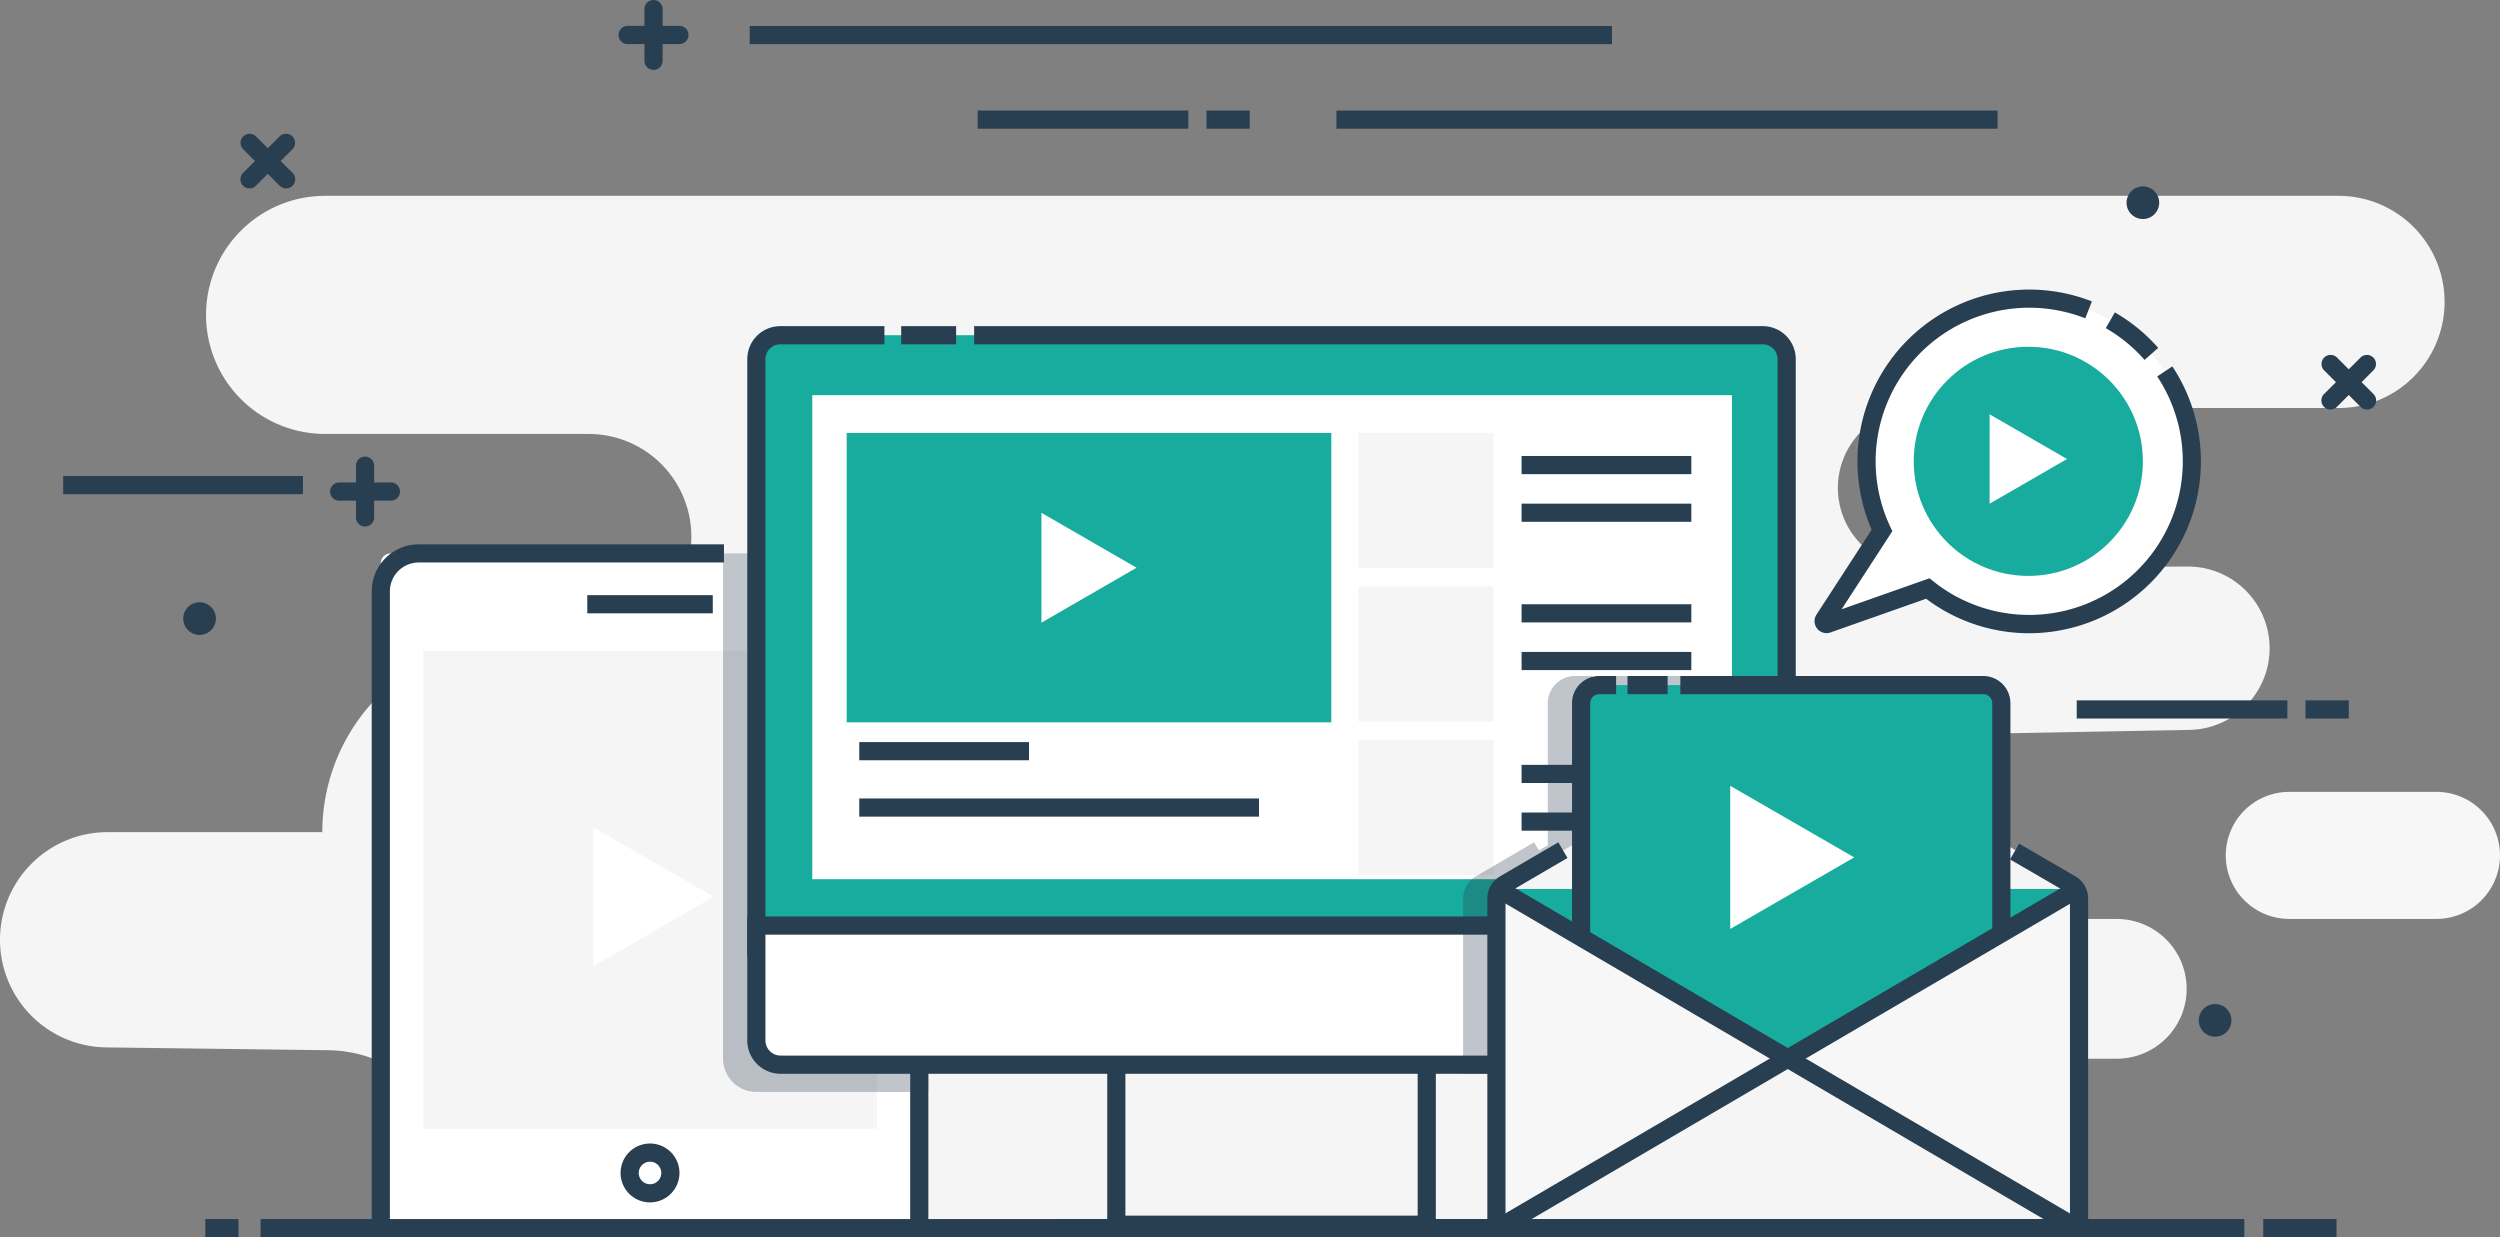 <svg id="Digital_Marketing" data-name="Digital Marketing" xmlns="http://www.w3.org/2000/svg" width="513.101" height="253.927" viewBox="0 0 513.101 253.927">
  <rect x="0" y="0" width="513.101" height="253.927" fill="#808080" stroke="none"/>
  <g id="Group_671" data-name="Group 671" transform="translate(0 40.193)">
    <g id="Group_669" data-name="Group 669">
      <path id="Path_176" data-name="Path 176" d="M920.541,336.239h413.226a21.774,21.774,0,0,1,21.774,21.774h0a21.775,21.775,0,0,1-21.774,21.774h-86.345a16.4,16.4,0,0,0-16.4,16.4h0a16.4,16.4,0,0,0,16.483,16.4l55.273-.266a16.768,16.768,0,0,1,16.851,16.768h0a16.77,16.77,0,0,1-16.463,16.766l-65.615,1.2a18.805,18.805,0,0,0-18.458,18.8h0a18.8,18.8,0,0,0,18.8,18.8h50.365a14.342,14.342,0,0,1,14.343,14.34h0a14.342,14.342,0,0,1-14.343,14.34h-18.471a24.241,24.241,0,0,0-24.24,24.239V548.11H948.091v-9.258a27.261,27.261,0,0,0-26.916-27.259l-45.551-.577a22.09,22.09,0,0,1-21.811-22.09h0a22.091,22.091,0,0,1,22.092-22.092h44.057a39.568,39.568,0,0,1,39.569-39.569h15.1a21.077,21.077,0,0,0,21.075-21.075h0a21.077,21.077,0,0,0-21.075-21.078h-54.09A24.437,24.437,0,0,1,896.1,360.675h0A24.436,24.436,0,0,1,920.541,336.239Z" transform="translate(-853.813 -336.239)" fill="#f5f5f5"/>
    </g>
    <g id="Group_670" data-name="Group 670" transform="translate(456.814 122.332)">
      <path id="Path_177" data-name="Path 177" d="M1080.867,411.534h-30.211a13.037,13.037,0,0,1-13.038-13.038h0a13.037,13.037,0,0,1,13.038-13.035h30.211a13.037,13.037,0,0,1,13.038,13.035h0A13.037,13.037,0,0,1,1080.867,411.534Z" transform="translate(-1037.618 -385.461)" fill="#f7f7f7"/>
    </g>
  </g>
  <g id="Group_680" data-name="Group 680" transform="translate(76.292 111.717)">
    <g id="Group_678" data-name="Group 678">
      <g id="Group_672" data-name="Group 672" transform="translate(1.864 1.865)">
        <rect id="Rectangle_9884" data-name="Rectangle 9884" width="110.52" height="138.482" rx="1.987" fill="#fff"/>
      </g>
      <g id="Group_673" data-name="Group 673">
        <path id="Path_178" data-name="Path 178" d="M888.238,505.036H884.51V374.666a9.659,9.659,0,0,1,9.648-9.648H956.8v3.728H894.158a5.927,5.927,0,0,0-5.92,5.92Z" transform="translate(-884.51 -365.018)" fill="#283e51"/>
      </g>
      <g id="Group_674" data-name="Group 674" transform="translate(94.38)">
        <path id="Path_179" data-name="Path 179" d="M942.35,505.036h-3.728V374.666a5.926,5.926,0,0,0-5.918-5.92h-10.22v-3.728H932.7a9.659,9.659,0,0,1,9.646,9.648Z" transform="translate(-922.485 -365.018)" fill="#283e51"/>
      </g>
      <g id="Group_675" data-name="Group 675" transform="translate(44.245 10.435)">
        <rect id="Rectangle_9885" data-name="Rectangle 9885" width="25.756" height="3.728" fill="#283e51"/>
      </g>
      <g id="Group_676" data-name="Group 676" transform="translate(51.081 122.981)">
        <path id="Path_180" data-name="Path 180" d="M911.1,426.582a6.041,6.041,0,1,1,6.042-6.042A6.05,6.05,0,0,1,911.1,426.582Zm0-8.353a2.313,2.313,0,1,0,2.314,2.311A2.317,2.317,0,0,0,911.1,418.229Z" transform="translate(-905.063 -414.501)" fill="#283e51"/>
      </g>
      <g id="Group_677" data-name="Group 677" transform="translate(10.565 21.849)">
        <rect id="Rectangle_9886" data-name="Rectangle 9886" width="93.117" height="98.096" fill="#f5f5f5"/>
      </g>
    </g>
    <g id="Group_679" data-name="Group 679" transform="translate(45.472 58.066)">
      <path id="Path_181" data-name="Path 181" d="M927.52,402.65l-24.713-14.268v28.537L927.52,402.65l-24.713-14.268v28.537Z" transform="translate(-902.806 -388.382)" fill="#fff"/>
    </g>
  </g>
  <g id="Group_681" data-name="Group 681" transform="translate(148.401 111.717)" opacity="0.3">
    <path id="Path_182" data-name="Path 182" d="M955.66,374.666a9.659,9.659,0,0,0-9.646-9.648h-10.22v1.864H913.708v-1.864h-.184V470.579a6.841,6.841,0,0,0,6.835,6.832h35.3Z" transform="translate(-913.524 -365.018)" fill="#283e51"/>
  </g>
  <g id="Group_705" data-name="Group 705" transform="translate(153.371 66.939)">
    <g id="Group_682" data-name="Group 682" transform="translate(1.866 1.864)">
      <path id="Rectangle_9887" data-name="Rectangle 9887" d="M1.973,0H209.489a1.973,1.973,0,0,1,1.973,1.973V125.779a0,0,0,0,1,0,0H0a0,0,0,0,1,0,0V1.973A1.973,1.973,0,0,1,1.973,0Z" fill="#17ac9d"/>
    </g>
    <g id="Group_683" data-name="Group 683" transform="translate(0 0.001)">
      <path id="Path_183" data-name="Path 183" d="M1130.715,476.508H915.524V353.768a6.776,6.776,0,0,1,6.77-6.767H943.67v3.728H922.294a3.045,3.045,0,0,0-3.042,3.04V472.78h207.735V353.768a3.044,3.044,0,0,0-3.04-3.04H962.089V347h161.859a6.773,6.773,0,0,1,6.768,6.767Z" transform="translate(-915.524 -347.001)" fill="#283e51"/>
    </g>
    <g id="Group_684" data-name="Group 684" transform="translate(31.589)">
      <rect id="Rectangle_9888" data-name="Rectangle 9888" width="11.274" height="3.728" fill="#283e51"/>
    </g>
    <g id="Group_685" data-name="Group 685" transform="translate(13.341 14.163)">
      <rect id="Rectangle_9889" data-name="Rectangle 9889" width="188.749" height="99.345" fill="#fff"/>
    </g>
    <g id="Group_686" data-name="Group 686" transform="translate(75.743 146.705)">
      <rect id="Rectangle_9890" data-name="Rectangle 9890" width="63.709" height="37.714" fill="#f5f5f5"/>
    </g>
    <g id="Group_687" data-name="Group 687" transform="translate(75.743 146.705)">
      <rect id="Rectangle_9891" data-name="Rectangle 9891" width="63.709" height="18.858" fill="#f5f5f5"/>
    </g>
    <g id="Group_688" data-name="Group 688" transform="translate(73.879 144.842)">
      <path id="Path_184" data-name="Path 184" d="M1012.689,446.723H945.25V405.28h67.439Zm-63.711-3.728h59.983V409.008H948.978Z" transform="translate(-945.25 -405.28)" fill="#283e51"/>
    </g>
    <g id="Group_689" data-name="Group 689" transform="translate(1.866 123.024)">
      <path id="Rectangle_9892" data-name="Rectangle 9892" d="M0,0H211.463a0,0,0,0,1,0,0V26.557a2,2,0,0,1-2,2H2a2,2,0,0,1-2-2V0A0,0,0,0,1,0,0Z" fill="#fff"/>
    </g>
    <g id="Group_690" data-name="Group 690" transform="translate(0 121.16)">
      <path id="Path_185" data-name="Path 185" d="M1123.883,428.035H922.359a6.841,6.841,0,0,1-6.835-6.832V395.751h215.191V421.2A6.839,6.839,0,0,1,1123.883,428.035ZM919.252,399.479V421.2a3.111,3.111,0,0,0,3.107,3.1h201.524a3.108,3.108,0,0,0,3.1-3.1V399.479Z" transform="translate(-915.524 -395.751)" fill="#283e51"/>
    </g>
    <g id="Group_691" data-name="Group 691" transform="translate(63.357 183.26)">
      <rect id="Rectangle_9893" data-name="Rectangle 9893" width="89.314" height="3.728" fill="#283e51"/>
    </g>
    <g id="Group_692" data-name="Group 692" transform="translate(20.406 21.918)">
      <rect id="Rectangle_9894" data-name="Rectangle 9894" width="99.463" height="59.392" fill="#17ac9d"/>
    </g>
    <g id="Group_693" data-name="Group 693" transform="translate(60.376 38.312)">
      <path id="Path_186" data-name="Path 186" d="M959.341,373.688l-19.524-11.272V384.96Z" transform="translate(-939.817 -362.416)" fill="#fff"/>
    </g>
    <g id="Group_694" data-name="Group 694" transform="translate(125.453 21.918)">
      <rect id="Rectangle_9895" data-name="Rectangle 9895" width="27.7" height="27.7" fill="#f5f5f5"/>
    </g>
    <g id="Group_695" data-name="Group 695" transform="translate(125.453 53.435)">
      <rect id="Rectangle_9896" data-name="Rectangle 9896" width="27.7" height="27.7" fill="#f5f5f5"/>
    </g>
    <g id="Group_696" data-name="Group 696" transform="translate(125.453 84.952)">
      <rect id="Rectangle_9897" data-name="Rectangle 9897" width="27.7" height="27.7" fill="#f5f5f5"/>
    </g>
    <g id="Group_697" data-name="Group 697" transform="translate(22.983 85.37)">
      <rect id="Rectangle_9898" data-name="Rectangle 9898" width="34.84" height="3.728" fill="#283e51"/>
    </g>
    <g id="Group_698" data-name="Group 698" transform="translate(158.921 26.647)">
      <rect id="Rectangle_9899" data-name="Rectangle 9899" width="34.838" height="3.728" fill="#283e51"/>
    </g>
    <g id="Group_699" data-name="Group 699" transform="translate(158.921 36.43)">
      <rect id="Rectangle_9900" data-name="Rectangle 9900" width="34.838" height="3.728" fill="#283e51"/>
    </g>
    <g id="Group_700" data-name="Group 700" transform="translate(158.921 57.077)">
      <rect id="Rectangle_9901" data-name="Rectangle 9901" width="34.838" height="3.728" fill="#283e51"/>
    </g>
    <g id="Group_701" data-name="Group 701" transform="translate(158.921 66.863)">
      <rect id="Rectangle_9902" data-name="Rectangle 9902" width="34.838" height="3.728" fill="#283e51"/>
    </g>
    <g id="Group_702" data-name="Group 702" transform="translate(158.921 90.039)">
      <rect id="Rectangle_9903" data-name="Rectangle 9903" width="34.838" height="3.728" fill="#283e51"/>
    </g>
    <g id="Group_703" data-name="Group 703" transform="translate(158.921 99.823)">
      <rect id="Rectangle_9904" data-name="Rectangle 9904" width="34.838" height="3.728" fill="#283e51"/>
    </g>
    <g id="Group_704" data-name="Group 704" transform="translate(22.983 96.939)">
      <rect id="Rectangle_9905" data-name="Rectangle 9905" width="82.042" height="3.728" fill="#283e51"/>
    </g>
  </g>
  <g id="Group_708" data-name="Group 708" transform="translate(126.952)">
    <g id="Group_706" data-name="Group 706" transform="translate(0 5.311)">
      <path id="Path_187" data-name="Path 187" d="M917.383,325.932H906.758a1.864,1.864,0,1,1,0-3.728h10.625a1.864,1.864,0,1,1,0,3.728Z" transform="translate(-904.894 -322.204)" fill="#283e51"/>
    </g>
    <g id="Group_707" data-name="Group 707" transform="translate(5.311)">
      <path id="Path_188" data-name="Path 188" d="M908.9,334.417a1.865,1.865,0,0,1-1.864-1.864V321.931a1.864,1.864,0,0,1,3.728,0v10.622A1.865,1.865,0,0,1,908.9,334.417Z" transform="translate(-907.031 -320.067)" fill="#283e51"/>
    </g>
  </g>
  <g id="Group_711" data-name="Group 711" transform="translate(67.745 93.711)">
    <g id="Group_709" data-name="Group 709" transform="translate(0 5.311)">
      <path id="Path_189" data-name="Path 189" d="M893.56,363.638H882.935a1.864,1.864,0,1,1,0-3.728H893.56a1.864,1.864,0,1,1,0,3.728Z" transform="translate(-881.071 -359.91)" fill="#283e51"/>
    </g>
    <g id="Group_710" data-name="Group 710" transform="translate(5.314)">
      <path id="Path_190" data-name="Path 190" d="M885.073,372.126a1.865,1.865,0,0,1-1.864-1.864V359.637a1.864,1.864,0,0,1,3.728,0v10.625A1.865,1.865,0,0,1,885.073,372.126Z" transform="translate(-883.209 -357.773)" fill="#283e51"/>
    </g>
  </g>
  <g id="Group_714" data-name="Group 714" transform="translate(476.441 72.818)">
    <g id="Group_712" data-name="Group 712">
      <path id="Path_191" data-name="Path 191" d="M1047.381,360.6a1.863,1.863,0,0,1-1.32-3.181l7.511-7.511a1.863,1.863,0,0,1,2.634,2.634l-7.508,7.513A1.862,1.862,0,0,1,1047.381,360.6Z" transform="translate(-1045.515 -349.366)" fill="#283e51"/>
    </g>
    <g id="Group_713" data-name="Group 713">
      <path id="Path_192" data-name="Path 192" d="M1054.889,360.6a1.856,1.856,0,0,1-1.317-.544l-7.511-7.513a1.864,1.864,0,0,1,2.637-2.634l7.508,7.511a1.863,1.863,0,0,1-1.317,3.181Z" transform="translate(-1045.515 -349.366)" fill="#283e51"/>
    </g>
  </g>
  <g id="Group_717" data-name="Group 717" transform="translate(49.346 27.426)">
    <g id="Group_715" data-name="Group 715">
      <path id="Path_193" data-name="Path 193" d="M875.532,342.343a1.865,1.865,0,0,1-1.317-3.184l7.511-7.511a1.865,1.865,0,0,1,2.637,2.637l-7.513,7.511A1.849,1.849,0,0,1,875.532,342.343Z" transform="translate(-873.668 -331.102)" fill="#283e51"/>
    </g>
    <g id="Group_716" data-name="Group 716">
      <path id="Path_194" data-name="Path 194" d="M883.042,342.343a1.853,1.853,0,0,1-1.317-.547l-7.511-7.511a1.864,1.864,0,0,1,2.634-2.637l7.513,7.511a1.865,1.865,0,0,1-1.32,3.184Z" transform="translate(-873.668 -331.102)" fill="#283e51"/>
    </g>
  </g>
  <g id="Group_718" data-name="Group 718" transform="translate(426.226 143.743)">
    <rect id="Rectangle_9906" data-name="Rectangle 9906" width="43.234" height="3.728" fill="#283e51"/>
  </g>
  <g id="Group_719" data-name="Group 719" transform="translate(473.187 143.743)">
    <rect id="Rectangle_9907" data-name="Rectangle 9907" width="8.873" height="3.728" fill="#283e51"/>
  </g>
  <g id="Group_720" data-name="Group 720" transform="translate(200.654 22.689)">
    <rect id="Rectangle_9908" data-name="Rectangle 9908" width="43.236" height="3.728" fill="#283e51"/>
  </g>
  <g id="Group_721" data-name="Group 721" transform="translate(274.286 22.689)">
    <rect id="Rectangle_9909" data-name="Rectangle 9909" width="135.697" height="3.728" fill="#283e51"/>
  </g>
  <g id="Group_722" data-name="Group 722" transform="translate(12.969 97.699)">
    <rect id="Rectangle_9910" data-name="Rectangle 9910" width="49.211" height="3.728" fill="#283e51"/>
  </g>
  <g id="Group_723" data-name="Group 723" transform="translate(153.87 5.337)">
    <rect id="Rectangle_9911" data-name="Rectangle 9911" width="176.977" height="3.728" fill="#283e51"/>
  </g>
  <g id="Group_724" data-name="Group 724" transform="translate(247.618 22.689)">
    <rect id="Rectangle_9912" data-name="Rectangle 9912" width="8.873" height="3.728" fill="#283e51"/>
  </g>
  <g id="Group_725" data-name="Group 725" transform="translate(436.459 38.256)">
    <path id="Path_195" data-name="Path 195" d="M1036.123,338.808a3.348,3.348,0,1,1-3.348-3.348A3.347,3.347,0,0,1,1036.123,338.808Z" transform="translate(-1029.428 -335.46)" fill="#283e51"/>
  </g>
  <g id="Group_726" data-name="Group 726" transform="translate(37.613 123.612)">
    <path id="Path_196" data-name="Path 196" d="M875.642,373.152a3.348,3.348,0,1,1-3.348-3.348A3.347,3.347,0,0,1,875.642,373.152Z" transform="translate(-868.947 -369.804)" fill="#283e51"/>
  </g>
  <g id="Group_727" data-name="Group 727" transform="translate(451.281 206.075)">
    <path id="Path_197" data-name="Path 197" d="M1042.088,406.332a3.348,3.348,0,1,1-3.348-3.348A3.347,3.347,0,0,1,1042.088,406.332Z" transform="translate(-1035.392 -402.984)" fill="#283e51"/>
  </g>
  <g id="Group_729" data-name="Group 729" transform="translate(300.293 138.743)" opacity="0.3">
    <g id="Group_728" data-name="Group 728">
      <path id="Path_198" data-name="Path 198" d="M1042.909,450.7V375.892h-28.658v1.864h-2.615v-1.864H1003.4v1.864h-2.339v-1.864h-3.472a5.58,5.58,0,0,0-5.572,5.575v29.163l-1.829,1.071-.981-1.68-11.979,7a5.237,5.237,0,0,0-2.59,4.511v36h61.437A6.839,6.839,0,0,0,1042.909,450.7Z" transform="translate(-974.64 -375.892)" fill="#283e51"/>
    </g>
  </g>
  <g id="Group_750" data-name="Group 750" transform="translate(305.264 138.743)">
    <g id="Group_731" data-name="Group 731" transform="translate(2.295 43.708)">
      <g id="Group_730" data-name="Group 730">
        <path id="Path_199" data-name="Path 199" d="M1096.709,394.094v-.615H977.564l59.357,34.806Z" transform="translate(-977.564 -393.479)" fill="#17ac9d"/>
      </g>
    </g>
    <g id="Group_733" data-name="Group 733" transform="translate(2.079 8.902)">
      <g id="Group_732" data-name="Group 732">
        <path id="Path_200" data-name="Path 200" d="M1096.622,413.665v.615H977.477l59.356-34.806Z" transform="translate(-977.477 -379.474)" fill="#f5f5f5"/>
      </g>
    </g>
    <g id="Group_735" data-name="Group 735" transform="translate(19.243 1.865)">
      <g id="Group_734" data-name="Group 734">
        <path id="Rectangle_9913" data-name="Rectangle 9913" d="M1.857,0h82.53a1.857,1.857,0,0,1,1.857,1.857v81.83a0,0,0,0,1,0,0H0a0,0,0,0,1,0,0V1.857A1.857,1.857,0,0,1,1.857,0Z" fill="#17ac9d"/>
      </g>
    </g>
    <g id="Group_738" data-name="Group 738" transform="translate(17.38)">
      <g id="Group_736" data-name="Group 736" transform="translate(11.382 0.001)">
        <rect id="Rectangle_9914" data-name="Rectangle 9914" width="8.235" height="3.728" fill="#283e51"/>
      </g>
      <g id="Group_737" data-name="Group 737">
        <path id="Path_201" data-name="Path 201" d="M1073.607,463.308H983.633V381.467a5.58,5.58,0,0,1,5.572-5.575h3.472v3.728h-3.472a1.847,1.847,0,0,0-1.844,1.847V459.58h82.518V381.467a1.848,1.848,0,0,0-1.847-1.847h-62.168v-3.728h62.168a5.58,5.58,0,0,1,5.575,5.575Z" transform="translate(-983.633 -375.892)" fill="#283e51"/>
      </g>
    </g>
    <g id="Group_740" data-name="Group 740" transform="translate(1.863 43.708)">
      <g id="Group_739" data-name="Group 739">
        <path id="Path_202" data-name="Path 202" d="M977.822,393.479h-.432v69l59.789-34.192Z" transform="translate(-977.39 -393.479)" fill="#f7f7f7"/>
      </g>
    </g>
    <g id="Group_742" data-name="Group 742" transform="translate(61.652 44.323)">
      <g id="Group_741" data-name="Group 741">
        <path id="Path_203" data-name="Path 203" d="M1061.235,393.726l-59.789,34.191,59.356,34.807h.432Z" transform="translate(-1001.447 -393.726)" fill="#f7f7f7"/>
      </g>
    </g>
    <g id="Group_744" data-name="Group 744" transform="translate(1.863 78.514)">
      <g id="Group_743" data-name="Group 743">
        <path id="Path_204" data-name="Path 204" d="M977.39,441.675v.615h119.145l-59.357-34.807-33.9,19.384Z" transform="translate(-977.39 -407.483)" fill="#f5f5f5"/>
      </g>
    </g>
    <g id="Group_745" data-name="Group 745" transform="translate(0 34.128)">
      <path id="Path_205" data-name="Path 205" d="M1096.022,470.68H980.562a3.927,3.927,0,0,1-3.922-3.922V401.134a5.237,5.237,0,0,1,2.589-4.511l11.979-7,1.879,3.219-11.982,7a1.507,1.507,0,0,0-.738,1.292v65.625a.194.194,0,0,0,.194.194h115.46a.194.194,0,0,0,.194-.194v-65.62a1.5,1.5,0,0,0-.746-1.295l-11.552-6.705,1.874-3.223,11.552,6.705a5.242,5.242,0,0,1,2.6,4.518v65.62A3.927,3.927,0,0,1,1096.022,470.68Z" transform="translate(-976.64 -389.624)" fill="#283e51"/>
    </g>
    <g id="Group_747" data-name="Group 747" transform="translate(49.843 22.539)">
      <g id="Group_746" data-name="Group 746">
        <path id="Path_206" data-name="Path 206" d="M996.7,414.34V384.961l25.445,14.688L996.7,414.34V384.961l25.445,14.688Z" transform="translate(-996.695 -384.961)" fill="#fff"/>
      </g>
    </g>
    <g id="Group_748" data-name="Group 748" transform="translate(1.353 42.101)">
      <rect id="Rectangle_9915" data-name="Rectangle 9915" width="3.727" height="137.617" transform="matrix(0.506, -0.863, 0.863, 0.506, 0, 3.215)" fill="#283e51"/>
    </g>
    <g id="Group_749" data-name="Group 749" transform="translate(1.334 42.134)">
      <rect id="Rectangle_9916" data-name="Rectangle 9916" width="137.617" height="3.727" transform="translate(0 69.544) rotate(-30.354)" fill="#283e51"/>
    </g>
  </g>
  <g id="Group_754" data-name="Group 754" transform="translate(42.142 250.199)">
    <g id="Group_751" data-name="Group 751" transform="translate(11.339)">
      <rect id="Rectangle_9917" data-name="Rectangle 9917" width="407.148" height="3.728" fill="#283e51"/>
    </g>
    <g id="Group_752" data-name="Group 752">
      <rect id="Rectangle_9918" data-name="Rectangle 9918" width="6.808" height="3.728" fill="#283e51"/>
    </g>
    <g id="Group_753" data-name="Group 753" transform="translate(422.37)">
      <rect id="Rectangle_9919" data-name="Rectangle 9919" width="15.036" height="3.728" fill="#283e51"/>
    </g>
  </g>
  <g id="Group_760" data-name="Group 760" transform="translate(372.417 59.452)">
    <g id="Group_755" data-name="Group 755" transform="translate(1.862 1.839)">
      <path id="Path_207" data-name="Path 207" d="M1067.081,404.487a33.387,33.387,0,1,0-50.7-12.181L1004.508,410.6a.594.594,0,0,0,.7.885l20.586-7.262A33.4,33.4,0,0,0,1067.081,404.487Z" transform="translate(-1004.409 -344.729)" fill="#fff"/>
    </g>
    <g id="Group_756" data-name="Group 756">
      <path id="Path_208" data-name="Path 208" d="M1047.71,414.5a35.124,35.124,0,0,1-21.145-7.078l-19.631,6.919a2.46,2.46,0,0,1-2.88-3.656l11.328-17.434a35.252,35.252,0,0,1,45.208-46.851l-1.359,3.469a31.524,31.524,0,0,0-40.043,42.747l.442.939-10.414,16.028,18.041-6.362.808.646a31.524,31.524,0,0,0,45.924-42.071l3.107-2.063A35.288,35.288,0,0,1,1047.71,414.5Z" transform="translate(-1003.66 -343.988)" fill="#283e51"/>
    </g>
    <g id="Group_757" data-name="Group 757" transform="translate(59.78 4.664)">
      <path id="Path_209" data-name="Path 209" d="M1035.669,355.617q-.794-.9-1.633-1.727a31.3,31.3,0,0,0-6.322-4.792l1.854-3.233a35.073,35.073,0,0,1,7.078,5.363c.626.611,1.233,1.255,1.819,1.924Z" transform="translate(-1027.713 -345.865)" fill="#283e51"/>
    </g>
    <g id="Group_758" data-name="Group 758" transform="translate(20.358 11.718)">
      <circle id="Ellipse_33" data-name="Ellipse 33" cx="23.516" cy="23.516" r="23.516" fill="#17ac9d"/>
    </g>
    <g id="Group_759" data-name="Group 759" transform="translate(35.928 25.581)">
      <path id="Path_210" data-name="Path 210" d="M1034.008,363.456l-15.891-9.175v18.35Z" transform="translate(-1018.116 -354.281)" fill="#fff"/>
    </g>
  </g>
</svg>
